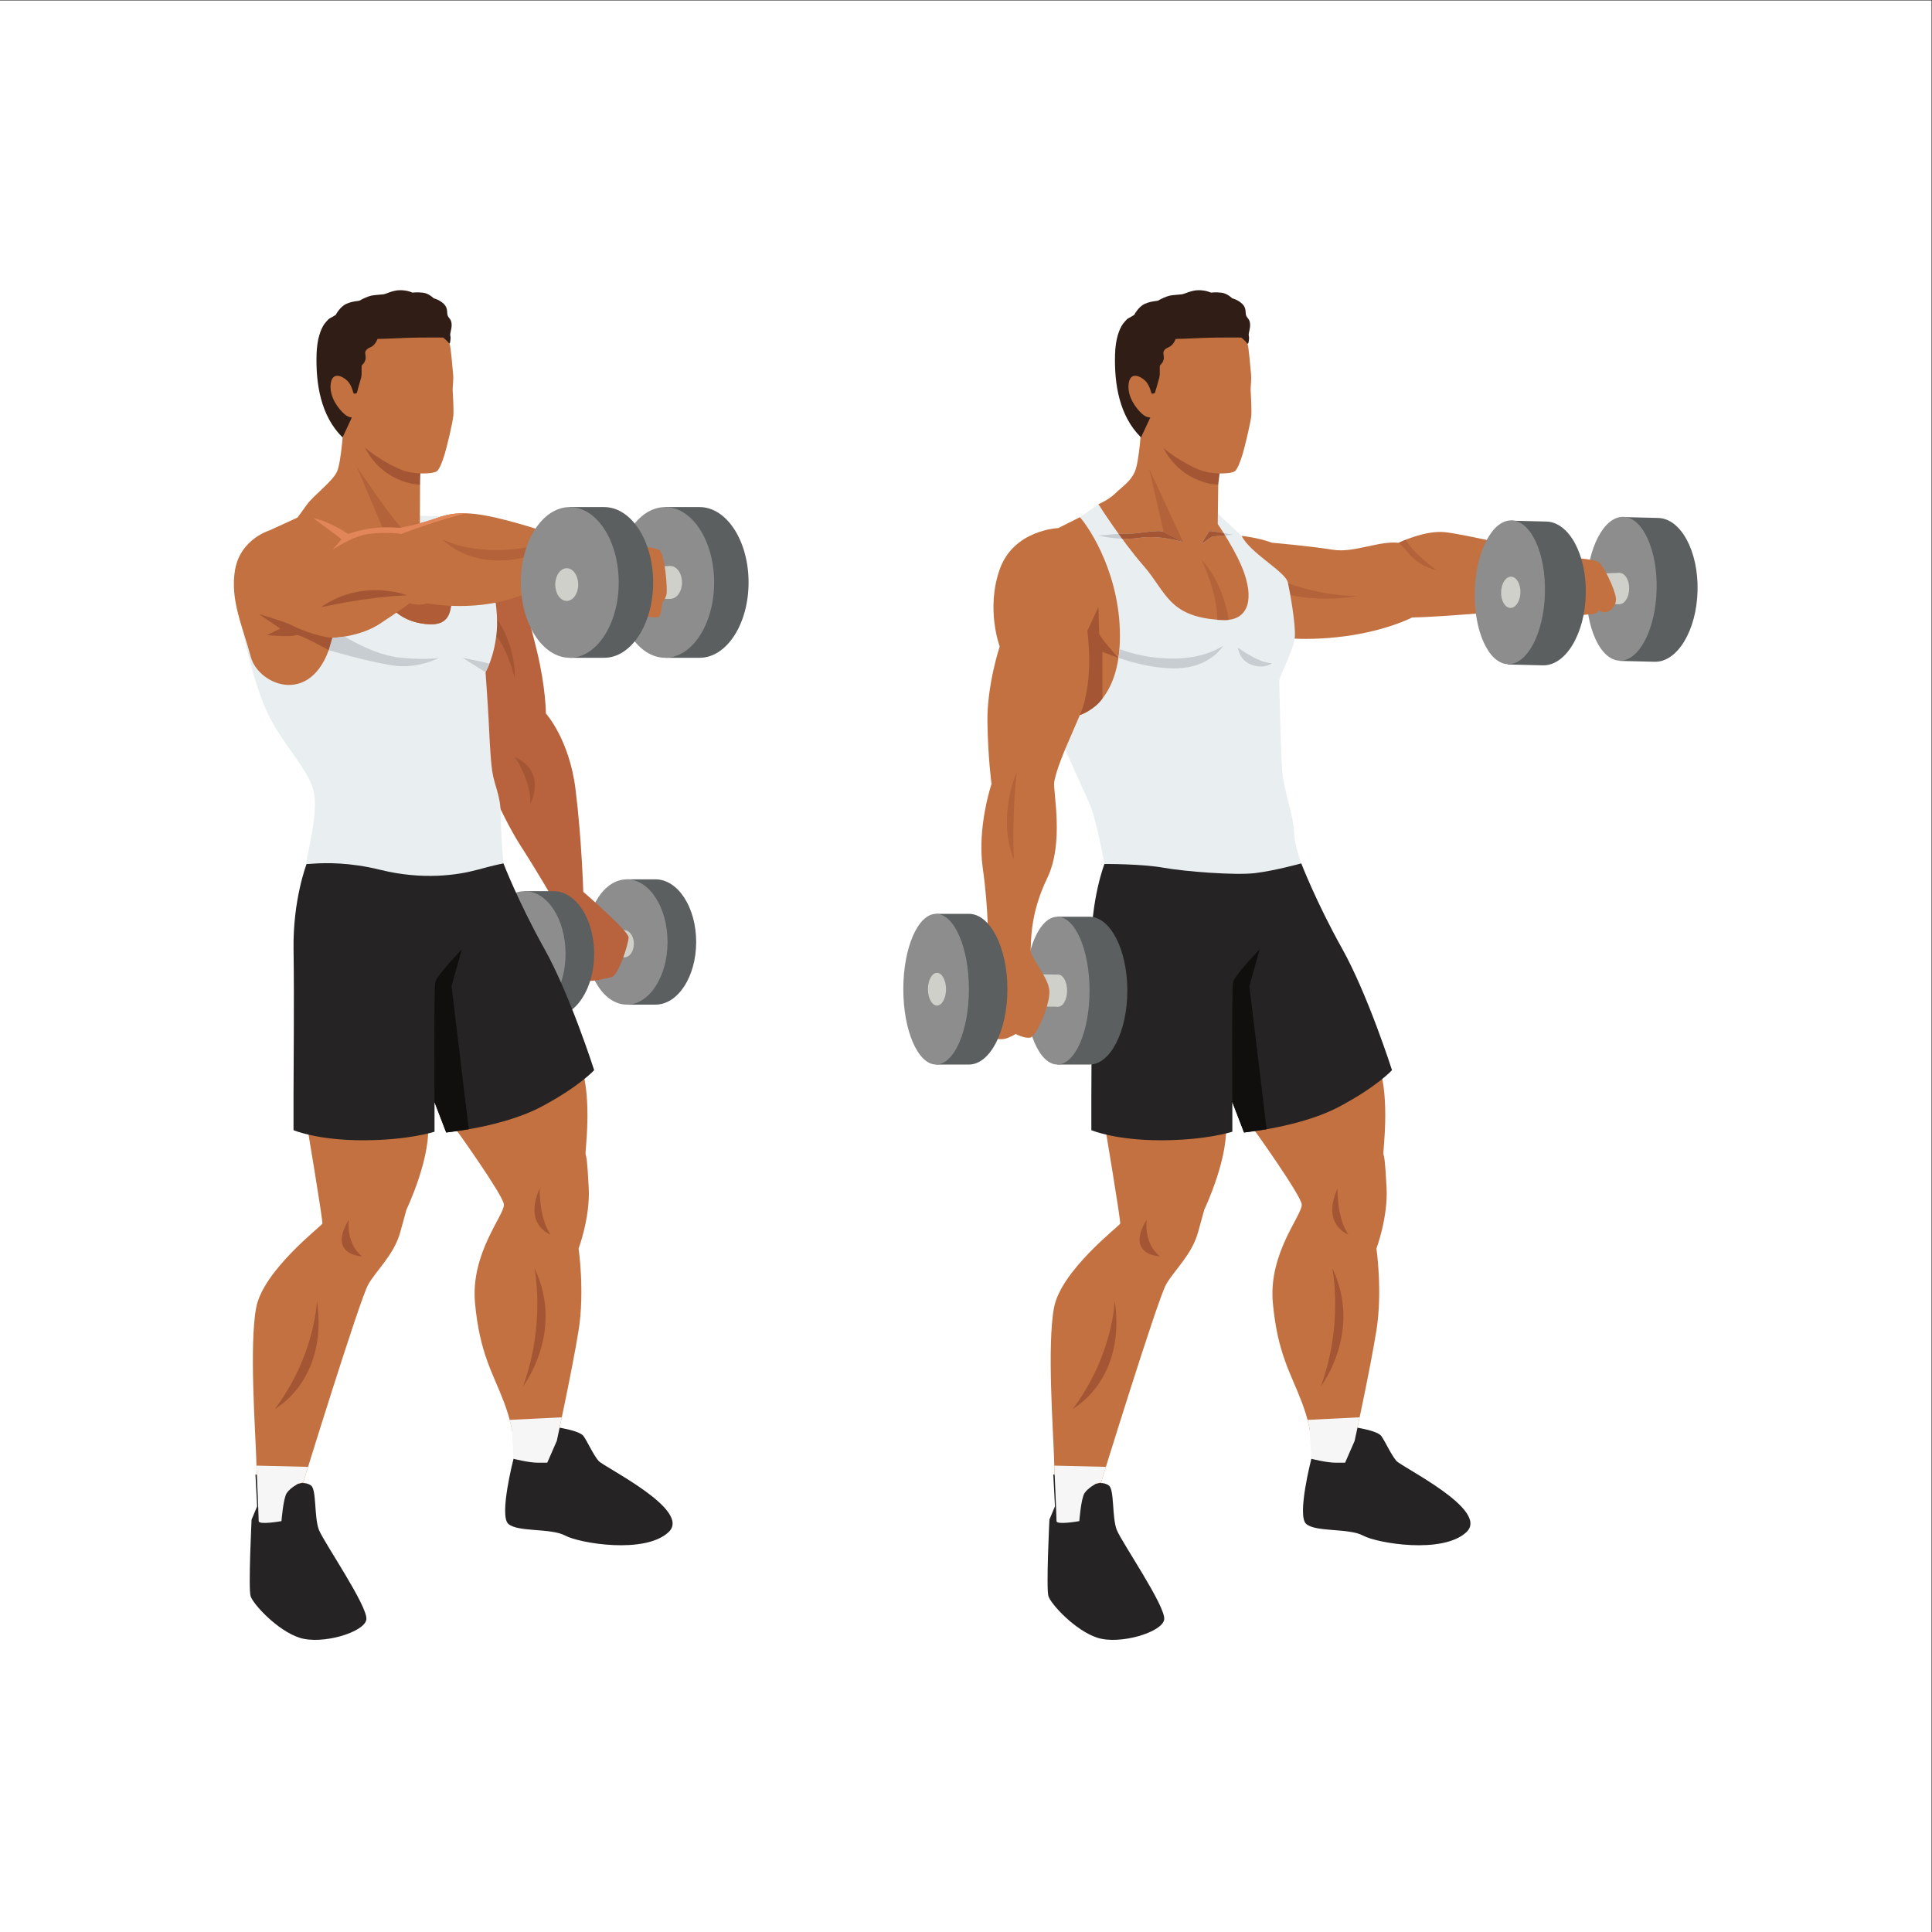 <?xml version="1.0" encoding="UTF-8" standalone="no"?>
<svg
   xmlns:dc="http://purl.org/dc/elements/1.1/"
   xmlns:cc="http://creativecommons.org/ns#"
   xmlns:rdf="http://www.w3.org/1999/02/22-rdf-syntax-ns#"
   xmlns:svg="http://www.w3.org/2000/svg"
   xmlns="http://www.w3.org/2000/svg"
   viewBox="0 0 2666.667 2666.667"
   height="2666.667"
   width="2666.667"
   xml:space="preserve"
   id="svg2"
   version="1.1"><rect x="0" y="0" width="2666.667" height="2666.667" fill="#333333" stroke="none"/><defs
     id="defs6" /><g
     transform="matrix(1.333,0,0,-1.333,0,2666.667)"
     id="g10"><g
       transform="scale(0.1)"
       id="g12"><g
         transform="scale(1.227)"
         id="g14"><path
           id="path16"
           style="fill:#ffffff;fill-opacity:1;fill-rule:nonzero;stroke:none"
           d="M 16300,0 H 0 V 16300 H 16300 V 0" /></g><path
         id="path18"
         style="fill:#5b5f5f;fill-opacity:1;fill-rule:nonzero;stroke:none"
         d="m 7244.27,14754.4 h -356.55 l -81.89,-148.6 12.17,-209.9 c -50.89,-121.6 -80.53,-266.3 -80.53,-421.7 0,-205.4 51.59,-392.1 135.81,-531.4 l 14.44,-248.9 h 356.55 c 279.91,0 506.81,349.3 506.81,780.3 0,430.9 -226.9,780.2 -506.81,780.2" /><path
         id="path20"
         style="fill:#8d8d8d;fill-opacity:1;fill-rule:nonzero;stroke:none"
         d="m 7394.53,13974.2 c 0,-431 -226.91,-780.3 -506.81,-780.3 -279.9,0 -506.81,349.3 -506.81,780.3 0,430.9 226.91,780.2 506.81,780.2 279.9,0 506.81,-349.3 506.81,-780.2" /><path
         id="path22"
         style="fill:#d0d0cb;fill-opacity:1;fill-rule:nonzero;stroke:none"
         d="m 7061.63,13974.2 c 0,-93.6 -53.22,-169.4 -118.86,-169.4 -65.64,0 -118.86,75.8 -118.86,169.4 0,93.5 53.22,169.3 118.86,169.3 65.64,0 118.86,-75.8 118.86,-169.3" /><path
         id="path24"
         style="fill:#d0d0cb;fill-opacity:1;fill-rule:nonzero;stroke:none"
         d="m 6490.76,10092 -1005.64,-19 22.25,276.2 957.29,24.3 26.1,-281.5" /><path
         id="path26"
         style="fill:#d0d0cb;fill-opacity:1;fill-rule:nonzero;stroke:none"
         d="m 5868.27,14121.3 1074.5,22.2 v -338.7 l -1074.5,-22.2 v 338.7" /><path
         id="path28"
         style="fill:#5b5f5f;fill-opacity:1;fill-rule:nonzero;stroke:none"
         d="m 6787.2,10899.9 h -296.43 l -68.09,-123.5 10.12,-174.5 c -42.31,-101.2 -66.96,-221.5 -66.96,-350.7 0,-170.7 42.9,-325.9 112.92,-441.7 l 12.01,-207 h 296.43 c 232.71,0 421.35,290.5 421.35,648.7 0,358.3 -188.64,648.7 -421.35,648.7" /><path
         id="path30"
         style="fill:#8d8d8d;fill-opacity:1;fill-rule:nonzero;stroke:none"
         d="m 6912.12,10251.2 c 0,-358.2 -188.65,-648.7 -421.36,-648.7 -232.7,0 -421.35,290.5 -421.35,648.7 0,358.3 188.65,648.7 421.35,648.7 232.71,0 421.36,-290.4 421.36,-648.7" /><path
         id="path32"
         style="fill:#d0d0cb;fill-opacity:1;fill-rule:nonzero;stroke:none"
         d="m 6563.48,10232.7 c 0,-77.7 -44.25,-140.7 -98.82,-140.7 -54.58,0 -98.82,63 -98.82,140.7 0,77.8 44.24,140.8 98.82,140.8 54.57,0 98.82,-63 98.82,-140.8" /><path
         id="path34"
         style="fill:#b8633d;fill-opacity:1;fill-rule:nonzero;stroke:none"
         d="m 6039.55,10770.5 c 0,0 469.5,-405.7 469.5,-471.7 0,-66.1 -106.6,-395.2 -175.15,-411.3 -68.54,-16.1 -134.18,-28.9 -133.36,-30.4 0.81,-1.6 -229.54,-22 -229.54,-22 l -114.98,293.8 -124.93,411.8 c 0,0 66.53,322.6 102.82,322.6 36.29,0 205.64,-92.8 205.64,-92.8" /><path
         id="path36"
         style="fill:#b8633d;fill-opacity:1;fill-rule:nonzero;stroke:none"
         d="m 5346.01,14060.8 c 0,0 116.93,-398.8 211.69,-788.1 94.76,-389.3 94.76,-655.4 94.76,-655.4 0,0 241.93,-266.1 306.45,-782.2 64.51,-516.2 80.64,-1064.6 80.64,-1064.6 l -314.52,-72.5 c 0,0 -137.09,241.9 -338.7,556.4 -201.61,314.5 -467.74,951.6 -467.74,951.6 0,0 -649.19,1141.1 -572.58,1346.8 76.62,205.6 1000,508 1000,508" /><path
         id="path38"
         style="fill:#5b5f5f;fill-opacity:1;fill-rule:nonzero;stroke:none"
         d="m 5731.09,10777.6 h -296.43 l -68.09,-123.5 10.12,-174.5 c -42.3,-101.2 -66.95,-221.5 -66.95,-350.7 0,-170.7 42.9,-325.9 112.92,-441.7 l 12,-207 h 296.43 c 232.71,0 421.36,290.5 421.36,648.7 0,358.3 -188.65,648.7 -421.36,648.7" /><path
         id="path40"
         style="fill:#8d8d8d;fill-opacity:1;fill-rule:nonzero;stroke:none"
         d="m 5856.02,10128.9 c 0,-358.2 -188.65,-648.7 -421.36,-648.7 -232.71,0 -421.35,290.5 -421.35,648.7 0,358.3 188.64,648.7 421.35,648.7 232.71,0 421.36,-290.4 421.36,-648.7" /><path
         id="path42"
         style="fill:#d0d0cb;fill-opacity:1;fill-rule:nonzero;stroke:none"
         d="m 5507.37,10110.4 c 0,-77.7 -44.24,-140.7 -98.82,-140.7 -54.57,0 -98.81,63 -98.81,140.7 0,77.8 44.24,140.8 98.81,140.8 54.58,0 98.82,-63 98.82,-140.8" /><path
         id="path44"
         style="fill:#c37140;fill-opacity:1;fill-rule:nonzero;stroke:none"
         d="m 3168.6,8415.7 c 0,0 177.42,-1056.4 169.35,-1080.6 -8.06,-24.2 -612.9,-483.9 -685.47,-871 -72.58,-387.1 -8.07,-1274.2 0,-1540.3 8.06,-266.1 8.06,-266.1 8.06,-266.1 l 467.74,-40.3 c 0,0 596.77,1935.4 685.48,2088.7 88.71,153.2 266.13,306.4 330.64,540.3 64.52,233.8 64.52,233.8 64.52,233.8 0,0 274.19,572.6 217.74,935.5 -56.45,362.9 -1258.06,0 -1258.06,0" /><path
         id="path46"
         style="fill:#c37140;fill-opacity:1;fill-rule:nonzero;stroke:none"
         d="m 4732.67,8294.8 c 0,0 468.17,-653.3 484.3,-758.1 16.14,-104.8 -346.76,-500 -298.38,-1024.2 48.39,-524.2 186.53,-725.8 298.91,-1024.2 112.38,-298.4 96.25,-435.5 96.25,-435.5 l 451.61,32.3 c 0,0 161.29,741.9 225.8,1145.2 64.52,403.2 0,846.7 0,846.7 0,0 120.97,322.6 104.84,629 -16.13,306.5 -24.19,314.6 -32.25,346.8 -8.07,32.3 72.57,556.5 -48.39,927.4 -120.97,371 -1282.69,-685.4 -1282.69,-685.4" /><path
         id="path48"
         style="fill:#252323;fill-opacity:1;fill-rule:nonzero;stroke:none"
         d="m 3174.65,11058.9 c 0,0 -143.15,-369 -135.08,-885.1 8.07,-516.2 -0.65,-1282.3 -0.33,-1516.1 0.33,-233.9 -0.01,-354.9 -0.01,-354.9 0,0 242.27,-104.8 718.07,-104.8 475.81,0 741.94,88.7 741.94,88.7 v 306.4 l 120.97,-314.5 c 0,0 588.7,56.5 983.86,266.2 395.16,209.6 548.38,379 548.38,379 0,0 -249.99,782.2 -516.12,1258 -266.13,475.8 -423.39,883.1 -423.39,883.1 l -1391.12,407.3 -647.17,-413.3" /><path
         id="path50"
         style="fill:#a45634;fill-opacity:1;fill-rule:nonzero;stroke:none"
         d="m 5067.78,13460.1 c 76.61,20.1 205.65,-246 262.1,-479.9 0,0 24.19,342.7 -217.74,667.3 -241.93,324.6 -44.36,-187.4 -44.36,-187.4" /><path
         id="path52"
         style="fill:#a45634;fill-opacity:1;fill-rule:nonzero;stroke:none"
         d="m 5330.55,12165.7 c 0,0 168.68,-241.9 160.62,-483.9 0,0 178.76,330.7 -160.62,483.9" /><path
         id="path54"
         style="fill:#e9eef1;fill-opacity:1;fill-rule:nonzero;stroke:none"
         d="m 2504.96,13509.5 c 0,0 101.14,-521.2 252.35,-859.9 151.21,-338.7 429.44,-592.8 489.92,-834.7 60.49,-241.9 -96.77,-750 -72.58,-756 6.53,-1.7 33.11,1.1 77.11,3.9 118.8,7.5 364.61,15 686.04,-64.4 440.47,-108.9 803.37,-54.5 1002.97,0 199.59,54.4 272.17,66.5 272.17,66.5 0,0 -28.22,302.4 -28.22,504 0,201.6 -68.55,306.5 -88.71,455.7 -20.17,149.2 -28.23,362.9 -36.29,524.2 -8.06,161.2 -32.26,495.9 -32.26,495.9 0,0 96.77,165.4 116.93,435.5 20.16,270.2 -76.61,596.8 -76.61,596.8 l -497.3,580.1 -355.51,12.6 -1352.82,-995.9 -357.19,-164.3" /><path
         id="path56"
         style="fill:#c37140;fill-opacity:1;fill-rule:nonzero;stroke:none"
         d="m 3559.02,15614.6 c 0,0 -23.48,-384.4 -67.84,-489.2 -44.36,-104.9 -245.96,-250 -314.52,-346.8 -68.54,-96.8 -96.77,-133.1 -96.77,-133.1 0,0 376.33,-223.8 613.57,-495.9 237.23,-272.2 338.04,-536.3 652.55,-596.8 314.52,-60.5 335.57,105.5 329.53,341.4 -6.05,235.9 -327.51,684.8 -327.51,684.8 l 1.41,409.8 c 0,0 -334.07,805.1 -485.28,817.6 -151.2,12.5 -271.18,-39.9 -271.18,-39.9 l -103.81,-26.2 69.85,-125.7" /><path
         id="path58"
         style="fill:#b05d37;fill-opacity:1;fill-rule:nonzero;stroke:none"
         d="m 4577.48,14197.9 h -928.11 c 15.11,-15.9 29.86,-32 44.08,-48.3 237.24,-272.2 338.04,-536.3 652.56,-596.8 314.52,-60.5 335.58,105.5 329.53,341.4 -2.16,84.2 -44.52,195.4 -98.06,303.7" /><path
         id="path60"
         style="fill:#b36239;fill-opacity:1;fill-rule:nonzero;stroke:none"
         d="m 4124.45,14540.6 c -14.77,0 -32.71,0.8 -53.69,1.6 -20.97,0.8 -45.01,1.6 -71.95,1.6 -12.35,0 -25.32,-0.1 -38.89,-0.6 l -266.46,630.5 c 355.5,-532.2 461.02,-631 461.02,-631 v 0 c -7.81,-1.6 -17.84,-2.1 -30.03,-2.1" /><path
         id="path62"
         style="fill:#c37140;fill-opacity:1;fill-rule:nonzero;stroke:none"
         d="m 3079.89,14645.5 -290.32,-133.1 c 0,0 -298.38,-88.6 -354.83,-403.2 -56.45,-314.5 80.64,-596.7 161.29,-903.2 80.64,-306.4 667.98,-540.3 846.08,193.6 0,0 278.91,8 488.58,145.1 209.68,137.1 310.49,213.7 310.49,213.7 0,0 104.83,-32.2 181.45,0 0,0 548.38,-110.9 1032.25,106.9 483.86,217.7 296.37,592.7 296.37,592.7 0,0 -169.36,72 -508.07,160 -338.7,88 -520.15,94.1 -707.65,27.5 -187.5,-66.5 -320.56,-90.7 -381.05,-102.8 -17.28,-3.5 -45.42,-2 -83.72,-0.5 -95.75,3.7 -254.98,7.4 -466.68,-66 0,0 -310.48,217.7 -524.19,169.3" /><path
         id="path64"
         style="fill:#a45634;fill-opacity:1;fill-rule:nonzero;stroke:none"
         d="m 2678.69,13647.5 c 0,0 284.27,-84.6 338.7,-114.9 54.44,-30.2 250.65,-114.9 424.72,-133 l -38.1,-126.9 c 0,0 -312.71,177 -343.61,155 -30.91,-22.1 -297.04,0 -297.04,0 l 139.12,68.6 -223.79,151.2" /><path
         id="path66"
         style="fill:#a45634;fill-opacity:1;fill-rule:nonzero;stroke:none"
         d="m 3325.86,13720.1 c -15.76,-10.8 429.43,102.8 889.11,121 0,0 -452.93,179.3 -889.11,-121" /><path
         id="path68"
         style="fill:#b36239;fill-opacity:1;fill-rule:nonzero;stroke:none"
         d="m 5163.98,14201.8 c -183.99,0 -402.44,47.2 -586.12,219.9 0,0 193.94,-112.2 558.82,-112.2 121.63,0 262.25,12.4 421.02,45.7 v -84.7 c 0,0 -171.78,-68.7 -393.72,-68.7" /><path
         id="path70"
         style="fill:#e28659;fill-opacity:1;fill-rule:nonzero;stroke:none"
         d="m 3537.55,14421.7 -95.44,-109.9 c 0,0 202.3,141 375.68,164.8 173.39,23.8 338.71,0 338.71,0 0,0 400.73,152.6 673.52,213.2 -109.94,3.8 -201.5,-11.3 -294.49,-44.3 -187.5,-66.5 -320.56,-90.7 -381.05,-102.8 -60.48,-12.1 -254.03,36.3 -550.39,-66.5 0,0 -180.67,126.6 -361.23,165.2 l 294.69,-219.7" /><path
         id="path72"
         style="fill:#c37140;fill-opacity:1;fill-rule:nonzero;stroke:none"
         d="m 6661.52,14343.1 c 0,0 104.02,-5.2 162.39,-31.3 58.38,-26.2 91.64,-407.2 76.52,-464.7 -15.12,-57.4 -42.34,-78.6 -42.34,-78.6 0,0 -10.16,-127 -34.18,-148.2 -24.02,-21.2 -192.63,9.1 -195.65,18.2 -3.03,9 -75.61,48.4 -60.49,244.9 15.12,196.6 93.75,459.7 93.75,459.7" /><path
         id="path74"
         style="fill:#100f0d;fill-opacity:1;fill-rule:nonzero;stroke:none"
         d="m 4781.49,10173.8 c 0,0 -258.06,-266.2 -274.19,-338.7 -16.13,-72.6 -8.06,-1242 -8.06,-1242 l 120.97,-314.5 233.65,33.5 -178.32,1482.6 105.95,379.1" /><path
         id="path76"
         style="fill:#a45634;fill-opacity:1;fill-rule:nonzero;stroke:none"
         d="m 3612.15,7375.4 c 0,0 -36.32,-242.4 137.09,-379 0,0 -362.9,8 -137.09,379" /><path
         id="path78"
         style="fill:#a45634;fill-opacity:1;fill-rule:nonzero;stroke:none"
         d="m 5587.94,7698 c 0,0 -8.06,-306.5 112.9,-475.8 0,0 -282.26,96.8 -112.9,475.8" /><path
         id="path80"
         style="fill:#a45634;fill-opacity:1;fill-rule:nonzero;stroke:none"
         d="m 5533.83,6875.4 c 0,0 119.67,-580.6 -118.75,-1225.8 0,0 435.6,564.5 118.75,1225.8" /><path
         id="path82"
         style="fill:#a45634;fill-opacity:1;fill-rule:nonzero;stroke:none"
         d="m 3281.5,6536.7 c 0,0 -16.12,-564.5 -435.48,-1121 0,0 556.45,298.4 435.48,1121" /><path
         id="path84"
         style="fill:#252323;fill-opacity:1;fill-rule:nonzero;stroke:none"
         d="m 5317.4,4899.9 c 0,0 -151.79,-586.2 -54.17,-673.9 97.62,-87.6 441.23,-41.5 589.64,-121.5 148.4,-80 825.78,-194 1070.2,36.3 244.42,230.3 -670.74,672.5 -726.08,738.1 -55.34,65.6 -111.69,193.7 -154.44,255.5 -42.74,61.8 -301.38,95.9 -301.38,95.9 0,0 14.29,122.5 -72.53,52.5 -86.83,-70 -351.24,-382.9 -351.24,-382.9" /><path
         id="path86"
         style="fill:#252323;fill-opacity:1;fill-rule:nonzero;stroke:none"
         d="m 2662.44,4407.1 -57.31,-136.5 c 0,0 -35.29,-713 -10.14,-793.6 25.14,-80.6 274.22,-354.6 506.32,-430 232.1,-75.3 673.21,56.1 692.14,188.8 18.94,132.7 -438.38,797.3 -490.22,925.8 -51.85,128.6 -24.15,418.4 -82.59,461.5 -58.44,43.1 -132.7,18.9 -132.7,18.9 l -442.88,95.5 17.38,-330.4" /><path
         id="path88"
         style="fill:#f5f6f5;fill-opacity:1;fill-rule:nonzero;stroke:none"
         d="m 5298.87,5211.5 18.53,-311.6 c 0,0 155.62,-40.6 252.39,-40.6 96.78,0 96.78,0 96.78,0 l 98.79,225.8 27.1,126.4 24.89,118 -539.67,-26.7 21.19,-91.3" /><path
         id="path90"
         style="fill:#f5f6f5;fill-opacity:1;fill-rule:nonzero;stroke:none"
         d="m 3087.94,4642 c 0,0 -82.64,-42.8 -118.94,-97.2 -36.29,-54.5 -54.43,-290.3 -54.43,-290.3 0,0 -235.88,-42.4 -235.88,0 0,42.3 -23.35,574.8 -23.35,574.8 l 534.65,-12.9 -50.25,-161.9 -51.8,-12.5" /><path
         id="path92"
         style="fill:#c7cdd0;fill-opacity:1;fill-rule:nonzero;stroke:none"
         d="m 3569.51,13413.7 c 0,0 302.22,-193.9 584.97,-219.8 282.75,-25.9 393.15,0 393.15,0 0,0 -228.13,-121 -489.07,-78.6 -260.93,42.3 -654.55,157.4 -654.55,157.4 l 38.1,126.9 127.4,14.1" /><path
         id="path94"
         style="fill:#c7cdd0;fill-opacity:1;fill-rule:nonzero;stroke:none"
         d="m 4789.56,13193.9 c 0,0 217.74,-43.7 278.22,-61.2 l -40.32,-88 -237.9,149.2" /><path
         id="path96"
         style="fill:#5b5f5f;fill-opacity:1;fill-rule:nonzero;stroke:none"
         d="m 6256.23,14754.4 h -356.55 l -81.9,-148.6 12.17,-209.9 c -50.88,-121.6 -80.53,-266.3 -80.53,-421.7 0,-205.4 51.6,-392.1 135.81,-531.4 l 14.45,-248.9 h 356.55 c 279.9,0 506.81,349.3 506.81,780.3 0,430.9 -226.91,780.2 -506.81,780.2" /><path
         id="path98"
         style="fill:#8d8d8d;fill-opacity:1;fill-rule:nonzero;stroke:none"
         d="m 6406.48,13974.2 c 0,-431 -226.9,-780.3 -506.81,-780.3 -279.9,0 -506.8,349.3 -506.8,780.3 0,430.9 226.9,780.2 506.8,780.2 279.91,0 506.81,-349.3 506.81,-780.2" /><path
         id="path100"
         style="fill:#d0d0cb;fill-opacity:1;fill-rule:nonzero;stroke:none"
         d="m 5987.13,13951.9 c 0,-93.5 -53.21,-169.3 -118.86,-169.3 -65.64,0 -118.85,75.8 -118.85,169.3 0,93.5 53.21,169.4 118.85,169.4 65.65,0 118.86,-75.9 118.86,-169.4" /><path
         id="path102"
         style="fill:#a45634;fill-opacity:1;fill-rule:nonzero;stroke:none"
         d="m 3697.65,15549.1 c 0,0 216.38,-100.1 125.76,-120.2 -77.62,-17.2 -48.88,-47.2 -48.88,-47.2 0,0 89.49,-219.5 329.36,-331.4 153.95,-71.8 245.55,-61.5 245.55,-61.5 0,0 4.51,443.6 57.56,546.1 53.05,102.5 -425.67,-76.1 -461.6,-26.8 -35.93,49.2 -247.75,41 -247.75,41" /><g
         transform="scale(1.043)"
         id="g104"><path
           id="path106"
           style="fill:#2f1d16;fill-opacity:1;fill-rule:nonzero;stroke:none"
           d="m 4445.99,16043.9 c -13.27,27.4 5.25,76 -40.07,119.5 -45.32,43.4 -100.27,55.4 -100.27,55.4 0,0 -46.34,48 -103.94,55.4 -57.6,7.4 -108.36,1.1 -108.36,1.1 0,0 -44.09,23.4 -118.38,24 -74.3,0.7 -139.61,-37 -168.88,-41.1 -29.27,-4 -88.01,-5.9 -121.81,-13.2 -33.81,-7.3 -99.32,-38.9 -109.89,-47 -10.57,-8 -68.85,-4.7 -134.55,-33.6 -65.69,-28.9 -106.8,-110.4 -106.8,-110.4 0,0 -45.5,-27.8 -62.26,-36.1 l -0.54,-0.3 c -0.99,-0.6 -3.37,-2.2 -6.85,-4.9 -11.26,-9.6 -27.64,-29.2 -44.98,-51.3 -33.6,-51.3 -71.69,-143.9 -75.87,-303.4 -7.64,-291 42.21,-607.5 258.31,-820.5 l 168.13,362.2 897.71,574.6 c 0,0 11.37,45.6 4.36,70.8 -7.02,25.2 15.34,67.2 12.58,116.4 -2.78,49.3 -24.37,55 -37.64,82.4" /></g><g
         transform="scale(1.014)"
         id="g108"><path
           id="path110"
           style="fill:#c37140;fill-opacity:1;fill-rule:nonzero;stroke:none"
           d="m 4528.31,16300 c 0,0 51.07,-61.1 63.07,-85.3 11.99,-24.3 29.47,-247.9 35.46,-304.5 6.01,-56.5 -5.46,-133.9 -4.33,-161.4 1.14,-27.4 11.74,-195.5 7.14,-261.6 -4.6,-66.2 -67.17,-325.2 -88.15,-393.8 -20.99,-68.7 -52.04,-159.7 -84.2,-179.4 -32.17,-19.6 -176.33,-32.9 -305.92,0.2 -129.6,33.1 -387.15,192.9 -458.52,279.7 -71.36,86.8 -69.92,273.7 -69.92,273.7 0,0 -52.43,-16.8 -109.55,35.8 -57.13,52.6 -149.82,167.8 -136.96,300.3 12.85,132.4 115.39,89 168.79,38.1 53.39,-51 58.55,-131.4 69.59,-132.7 11.04,-1.4 21.87,2.7 27.28,4.8 5.41,2 25.42,138.4 26.12,165.9 0.69,27.5 -11.58,191.9 -8.15,197.5 3.43,5.6 132.88,175.8 176.08,194.1 43.22,18.3 692.17,28.6 692.17,28.6" /></g><g
         transform="scale(1.023)"
         id="g112"><path
           id="path114"
           style="fill:#2f1d16;fill-opacity:1;fill-rule:nonzero;stroke:none"
           d="m 3611.09,15580.1 c 0,0 29.05,95.6 43.11,148.1 14.05,52.5 -2.39,121.4 11.42,132.9 13.82,11.5 39.58,43.8 35.14,83.1 -4.44,39.3 -4.44,39.3 -4.44,39.3 0,0 -2.7,34.6 50.25,55.3 52.95,20.6 74.46,86 74.46,86 0,0 135.54,2.8 187.47,6.1 51.93,3.3 163.8,6.9 225.29,7.4 61.49,0.4 244.39,1.6 250.75,0.3 6.36,-1.4 67.76,-61.9 67.76,-61.9 0,0 -3.24,114.4 -17.52,117.1 -14.29,2.7 -3.12,47.2 -198.79,50.3 -195.66,3.1 -317.23,55.9 -474.19,-15.5 -156.95,-71.3 -181.67,-39 -239.02,-118.2 -57.34,-79.1 -111.26,-214.9 -93.75,-268 17.51,-53 82.06,-262.3 82.06,-262.3" /></g><g
         transform="scale(1.079)"
         id="g116"><path
           id="path118"
           style="fill:#5b5f5f;fill-opacity:1;fill-rule:nonzero;stroke:none"
           d="m 15912.3,13569.9 -336.7,8.4 -8.6,-131.3 4.9,-185.8 c -42.4,-106.7 -68.7,-234 -72.2,-371.5 -4.5,-181.6 31.7,-347.8 94.3,-472.6 l -52.8,-219 336.8,-8.4 c 218.4,-5.4 403.1,299.2 412.5,680.3 9.5,381.1 -159.8,694.5 -378.2,699.9" /></g><g
         transform="scale(1.053)"
         id="g120"><path
           id="path122"
           style="fill:#8d8d8d;fill-opacity:1;fill-rule:nonzero;stroke:none"
           d="m 16290.3,13200 c -9.8,-390.6 -172.2,-703.4 -362.8,-698.7 -190.6,4.8 -337.3,325.3 -327.6,715.9 9.8,390.6 172.2,703.4 362.8,698.6 190.6,-4.7 337.3,-325.2 327.6,-715.8" /></g><g
         transform="scale(1.035)"
         id="g124"><path
           id="path126"
           style="fill:#d0d0cb;fill-opacity:1;fill-rule:nonzero;stroke:none"
           d="m 16298.8,13438.9 c -1.2,-86.3 -45.5,-155.6 -98.8,-154.9 -53.5,0.8 -95.8,71.3 -94.6,157.6 1.2,86.3 45.5,155.6 98.9,154.9 53.5,-0.8 95.7,-71.3 94.5,-157.6" /></g><g
         transform="scale(1.029)"
         id="g128"><path
           id="path130"
           style="fill:#d0d0cb;fill-opacity:1;fill-rule:nonzero;stroke:none"
           d="m 15211.8,13643.1 1088.2,33.6 -4.4,-314.2 -1091.6,-33.6 7.8,314.2" /></g><g
         transform="scale(1.027)"
         id="g132"><path
           id="path134"
           style="fill:#c37140;fill-opacity:1;fill-rule:nonzero;stroke:none"
           d="m 15803.2,13858.9 c 0,0 261.3,-13.7 312.3,-45.1 51.1,-31.5 168.8,-278.9 176.7,-365.8 7.8,-86.9 -66.7,-137 -102.1,-140.9 -35.3,-3.9 -70.7,19.6 -70.7,19.6 0,0 2.5,-32.9 -71.4,-39.2 -73.9,-6.4 -140.6,-19.7 -164.2,0 -23.6,19.6 -90.3,117.3 -106.1,280.5 -15.7,163.3 25.5,290.9 25.5,290.9" /></g><path
         id="path136"
         style="fill:#c37140;fill-opacity:1;fill-rule:nonzero;stroke:none"
         d="m 12752.6,14433.8 104.4,22.2 c 0,0 167.8,-16.1 312.9,-70.6 0,0 411.3,-36.2 629,-72.5 113.4,-18.9 238.1,7.5 360.7,33.9 113,24.4 224.2,48.8 322.8,37.6 0,0 272.2,134.1 483.9,109.9 211.7,-24.2 907.2,-187.8 907.2,-187.8 0,0 -120.9,-646.9 -133,-628.7 -12.1,18.1 -756.1,-60.5 -1119,-66.5 0,0 -260.1,-138 -707.6,-196 -447.6,-58.1 -768.2,0 -768.2,0 l -495.8,486.3 102.7,532.2" /><path
         id="path138"
         style="fill:#b36239;fill-opacity:1;fill-rule:nonzero;stroke:none"
         d="m 13731.9,13806.3 c -108.6,0 -236.5,9 -371.3,36.9 -8.6,48.5 -16.9,91 -23.3,121.3 135.9,-47.8 410.5,-129.6 699.8,-129.6 7.3,0 14.6,0 21.9,0.1 0,0 -132.7,-28.7 -327.1,-28.7" /><path
         id="path140"
         style="fill:#b36239;fill-opacity:1;fill-rule:nonzero;stroke:none"
         d="m 14875.6,14101.2 c -254.1,60.5 -308.5,223.8 -393.2,283.2 l 74.6,32.4 c 74.5,-144.1 318.6,-315.6 318.6,-315.6" /><path
         id="path142"
         style="fill:#c37140;fill-opacity:1;fill-rule:nonzero;stroke:none"
         d="m 11429.8,8415.7 c 0,0 177.4,-1056.4 169.4,-1080.6 -8.1,-24.2 -612.9,-483.9 -685.5,-871 -72.6,-387.1 -8.1,-1274.2 0,-1540.3 8,-266.1 8,-266.1 8,-266.1 l 467.8,-40.3 c 0,0 596.8,1935.4 685.5,2088.7 88.7,153.2 266.1,306.4 330.6,540.3 64.5,233.8 64.5,233.8 64.5,233.8 0,0 274.2,572.6 217.8,935.5 -56.5,362.9 -1258.1,0 -1258.1,0" /><path
         id="path144"
         style="fill:#c37140;fill-opacity:1;fill-rule:nonzero;stroke:none"
         d="m 12993.9,8294.8 c 0,0 468.2,-653.3 484.3,-758.1 16.1,-104.8 -346.8,-500 -298.4,-1024.2 48.4,-524.2 186.5,-725.8 298.9,-1024.2 112.4,-298.4 96.3,-435.5 96.3,-435.5 l 451.6,32.3 c 0,0 161.3,741.9 225.8,1145.2 64.5,403.2 0,846.7 0,846.7 0,0 120.9,322.6 104.8,629 -16.1,306.5 -24.2,314.6 -32.3,346.8 -8,32.3 72.6,556.5 -48.3,927.4 -121,371 -1282.7,-685.4 -1282.7,-685.4" /><path
         id="path146"
         style="fill:#a45634;fill-opacity:1;fill-rule:nonzero;stroke:none"
         d="m 11873.3,7375.4 c 0,0 -36.3,-242.4 137.1,-379 0,0 -362.9,8 -137.1,379" /><path
         id="path148"
         style="fill:#a45634;fill-opacity:1;fill-rule:nonzero;stroke:none"
         d="m 13849.1,7698 c 0,0 -8,-306.5 112.9,-475.8 0,0 -282.2,96.8 -112.9,475.8" /><path
         id="path150"
         style="fill:#a45634;fill-opacity:1;fill-rule:nonzero;stroke:none"
         d="m 13795,6875.4 c 0,0 119.7,-580.6 -118.7,-1225.8 0,0 435.6,564.5 118.7,1225.8" /><path
         id="path152"
         style="fill:#a45634;fill-opacity:1;fill-rule:nonzero;stroke:none"
         d="m 11542.7,6536.7 c 0,0 -16.1,-564.5 -435.5,-1121 0,0 556.5,298.4 435.5,1121" /><path
         id="path154"
         style="fill:#252323;fill-opacity:1;fill-rule:nonzero;stroke:none"
         d="m 11435.8,11058.9 c 0,0 -143.1,-369 -135,-885.1 8,-516.2 -0.7,-1282.3 -0.4,-1516.1 0.4,-233.9 0,-354.9 0,-354.9 0,0 242.3,-104.8 718.1,-104.8 475.8,0 741.9,88.7 741.9,88.7 v 306.4 l 121,-314.5 c 0,0 588.7,56.5 983.9,266.2 395.1,209.6 548.4,379 548.4,379 0,0 -250,782.2 -516.2,1258 -266.1,475.8 -423.4,883.1 -423.4,883.1 l -1391.1,407.3 -647.2,-413.3" /><path
         id="path156"
         style="fill:#e9eef1;fill-opacity:1;fill-rule:nonzero;stroke:none"
         d="m 11373.6,14784.6 -191.6,-135 c 0,0 314.5,-330.7 403.3,-1080.7 88.7,-750 -403.3,-967.7 -403.3,-967.7 l -153.2,-354.9 c 0,0 183.4,-411.2 253,-564.5 69.6,-153.2 154,-622.9 154,-622.9 0,0 383.3,2 609.1,-38.4 225.8,-40.3 744.7,-80.6 949,-56.4 204.2,24.2 480.2,100.8 480.2,100.8 0,0 -74.3,197.6 -74.3,326.6 0,129 -104.9,443.6 -121,604.8 -16.1,161.3 -32.3,911.3 -32.3,959.7 0,48.4 153.3,326.3 161.3,457.5 8.1,131.2 -48.4,449.8 -72.6,560.7 -24.2,110.8 -391.8,304.4 -478.2,481.8 l -416.9,387.1 -1066.5,-58.5" /><path
         id="path158"
         style="fill:#c37140;fill-opacity:1;fill-rule:nonzero;stroke:none"
         d="m 11818.8,15590.2 c 0,0 -22.1,-360 -66.4,-464.8 -44.4,-104.9 -120.5,-149.3 -206.2,-231.3 -72.8,-69.7 -172.6,-109.5 -172.6,-109.5 0,0 232.5,-368.9 469.7,-641.1 237.3,-272.2 256.7,-537 822.6,-558.5 231.8,-8.8 324.6,171.4 219.7,479.9 -75.9,223.4 -276.4,514.1 -276.4,514.1 l 5.2,409.8 c 0,0 -337.8,805.1 -489,817.6 -151.2,12.5 -271.2,-39.9 -271.2,-39.9 l -103.8,-26.2 68.4,-150.1" /><g
         transform="scale(1.008)"
         id="g160"><path
           id="path162"
           style="fill:#5b5f5f;fill-opacity:1;fill-rule:nonzero;stroke:none"
           d="m 15885,14488.7 -360.4,9 -9.2,-140.5 5.3,-198.9 c -45.4,-114.1 -73.6,-250.5 -77.3,-397.6 -4.7,-194.4 34,-372.1 100.9,-505.8 l -56.5,-234.3 360.5,-9 c 233.7,-5.8 431.4,320.1 441.6,728 10.1,407.9 -171.1,743.3 -404.9,749.1" /></g><path
         id="path164"
         style="fill:#8d8d8d;fill-opacity:1;fill-rule:nonzero;stroke:none"
         d="m 15997.1,13863.2 c -10.2,-411.2 -181.3,-740.6 -382,-735.6 -200.7,5 -355.1,342.5 -344.8,753.7 10.2,411.2 181.2,740.6 381.9,735.6 200.7,-5 355.1,-342.5 344.9,-753.7" /><path
         id="path166"
         style="fill:#d0d0cb;fill-opacity:1;fill-rule:nonzero;stroke:none"
         d="m 15743.3,13869.5 c -2.2,-89.2 -48.8,-160.4 -104.1,-159.1 -55.3,1.4 -98.3,74.9 -96,164.1 2.2,89.3 48.8,160.5 104,159.1 55.3,-1.4 98.3,-74.8 96.1,-164.1" /><path
         id="path168"
         style="fill:#5b5f5f;fill-opacity:1;fill-rule:nonzero;stroke:none"
         d="m 11281.8,10512.5 h -333.1 l -5.2,-145.7 9.4,-205.9 c -39.3,-119.3 -62.2,-261.2 -62.2,-413.6 0,-201.4 39.9,-384.5 104.8,-521.1 l -46.8,-244.1 h 333.1 c 216,0 391.1,342.6 391.1,765.2 0,422.6 -175.1,765.2 -391.1,765.2" /><path
         id="path170"
         style="fill:#8d8d8d;fill-opacity:1;fill-rule:nonzero;stroke:none"
         d="m 11281.8,9747.3 c 0,-422.6 -149.1,-765.2 -333.1,-765.2 -184,0 -333.1,342.6 -333.1,765.2 0,422.6 149.1,765.2 333.1,765.2 184,0 333.1,-342.6 333.1,-765.2" /><path
         id="path172"
         style="fill:#d0d0cb;fill-opacity:1;fill-rule:nonzero;stroke:none"
         d="m 11049.2,9747.3 c 0,-91.7 -41.1,-166.1 -91.8,-166.1 -50.6,0 -91.7,74.4 -91.7,166.1 0,91.7 41.1,166 91.7,166 50.7,0 91.8,-74.3 91.8,-166" /><path
         id="path174"
         style="fill:#100f0d;fill-opacity:1;fill-rule:nonzero;stroke:none"
         d="m 13042.7,10173.8 c 0,0 -258.1,-266.2 -274.2,-338.7 -16.1,-72.6 -8.1,-1242 -8.1,-1242 l 121,-314.5 233.7,33.5 -178.4,1482.6 106,379.1" /><path
         id="path176"
         style="fill:#d0d0cb;fill-opacity:1;fill-rule:nonzero;stroke:none"
         d="m 9701.96,9931.7 1255.44,-18.4 V 9581.2 L 9701.96,9593 v 338.7" /><path
         id="path178"
         style="fill:#252323;fill-opacity:1;fill-rule:nonzero;stroke:none"
         d="m 13578.6,4899.9 c 0,0 -151.8,-586.2 -54.2,-673.9 97.7,-87.6 441.3,-41.5 589.7,-121.5 148.4,-80 825.7,-194 1070.2,36.3 244.4,230.3 -670.8,672.5 -726.1,738.1 -55.3,65.6 -111.7,193.7 -154.4,255.5 -42.8,61.8 -301.4,95.9 -301.4,95.9 0,0 14.3,122.5 -72.6,52.5 -86.8,-70 -351.2,-382.9 -351.2,-382.9" /><path
         id="path180"
         style="fill:#252323;fill-opacity:1;fill-rule:nonzero;stroke:none"
         d="m 10923.6,4407.1 -57.3,-136.5 c 0,0 -35.3,-713 -10.1,-793.6 25.1,-80.6 274.2,-354.6 506.3,-430 232.1,-75.3 673.2,56.1 692.2,188.8 18.9,132.7 -438.4,797.3 -490.3,925.8 -51.8,128.6 -24.1,418.4 -82.6,461.5 -58.4,43.1 -132.7,18.9 -132.7,18.9 l -442.8,95.5 17.3,-330.4" /><path
         id="path182"
         style="fill:#f5f6f5;fill-opacity:1;fill-rule:nonzero;stroke:none"
         d="m 13560.1,5211.5 18.5,-311.6 c 0,0 155.6,-40.6 252.4,-40.6 96.8,0 96.8,0 96.8,0 l 98.8,225.8 27.1,126.4 24.9,118 -539.7,-26.7 21.2,-91.3" /><path
         id="path184"
         style="fill:#f5f6f5;fill-opacity:1;fill-rule:nonzero;stroke:none"
         d="m 11349.1,4642 c 0,0 -82.6,-42.8 -118.9,-97.2 -36.3,-54.5 -54.4,-290.3 -54.4,-290.3 0,0 -235.9,-42.4 -235.9,0 0,42.3 -23.4,574.8 -23.4,574.8 l 534.7,-12.9 -50.3,-161.9 -51.8,-12.5" /><path
         id="path186"
         style="fill:#c37140;fill-opacity:1;fill-rule:nonzero;stroke:none"
         d="m 11182,14649.6 -224.6,-112.9 c 0,0 -460.8,-16.2 -606,-427.5 -145.2,-411.3 0,-798.3 0,-798.3 0,0 -133.1,-401.3 -127,-782.3 6,-381 42.3,-641.1 42.3,-641.1 0,0 -151.2,-447.6 -90.7,-871 60.5,-423.4 54.4,-765.3 54.4,-765.3 l 54.5,-994.8 c 0,0 81.4,-26.2 146.5,0 65.2,26.2 85.3,42.4 85.3,42.4 0,0 96.6,-52.4 155.2,-36.3 58.5,16.1 204.2,340.6 193.8,484.8 -10.3,144.2 -199.5,337.8 -193.6,426.5 5.9,88.7 -6.2,370.9 171.2,737.9 177.4,366.9 60.5,887.1 72.6,991.9 12.1,104.8 112.9,342.7 112.9,342.7 l 153.2,354.9 c 0,0 393.6,97.9 413.6,762.6 19.9,664.8 -308.7,1168.8 -413.6,1285.8" /><path
         id="path188"
         style="fill:#a45634;fill-opacity:1;fill-rule:nonzero;stroke:none"
         d="m 11373.6,13720.1 -115,-248 c 0,0 76.7,-516.1 -76.6,-870.9 0,0 162.8,62.5 232.9,171.3 v 481.9 l 164.8,-60.5 c 0,0 -197.6,217.8 -198.8,254 -1.3,36.3 -7.3,272.2 -7.3,272.2" /><path
         id="path190"
         style="fill:#b36239;fill-opacity:1;fill-rule:nonzero;stroke:none"
         d="m 10496.6,11107.2 c -171,442.2 22.9,890.1 30,890.1 0.2,0 0.3,-0.4 0.2,-1 -48.4,-393.1 -30.2,-889.1 -30.2,-889.1" /><path
         id="path192"
         style="fill:#c7cdd0;fill-opacity:1;fill-rule:nonzero;stroke:none"
         d="m 11596.4,13282.6 c 25.1,-8 249,-100.8 570.5,-96.7 321.6,4 499,133 499,133 0,0 -115.1,-197.6 -414.4,-229.8 -299.3,-32.3 -671.8,104.8 -671.8,104.8 l 16.7,88.7" /><path
         id="path194"
         style="fill:#c7cdd0;fill-opacity:1;fill-rule:nonzero;stroke:none"
         d="m 12819.1,13298.8 c 0,0 205.7,-156.5 350.8,-161.3 0,0 -76.5,-64.6 -209.6,-16.2 -133.1,48.4 -141.2,177.5 -141.2,177.5" /><path
         id="path196"
         style="fill:#c7cdd0;fill-opacity:1;fill-rule:nonzero;stroke:none"
         d="m 11373.6,14460 c 0,0 215.7,-56.4 425.4,-24.2 209.6,32.3 452.5,-44.3 452.5,-44.3 0,0 -150.1,78.4 -202.5,105.7 -31,16.2 -121.7,5.9 -205.2,-4.4 -57.7,-7.1 -112,-14.2 -140.5,-12.6 -69.7,4 -329.7,-20.2 -329.7,-20.2" /><path
         id="path198"
         style="fill:#c7cdd0;fill-opacity:1;fill-rule:nonzero;stroke:none"
         d="m 12440.1,14371.3 c 0,0 100.8,73.9 112.9,77.3 12.1,3.4 217.7,19.5 217.7,19.5 0,0 -233.8,42.8 -245.9,37.5 -12.1,-5.2 -84.7,-134.3 -84.7,-134.3" /><path
         id="path200"
         style="fill:#c19984;fill-opacity:1;fill-rule:nonzero;stroke:none"
         d="m 12722.3,13584.7 h -38.9 c 13.4,0.1 26.3,0.8 38.7,2.2 0.2,-1.4 0.2,-2.2 0.2,-2.2 m -41.9,0 h -75 c 0,1.3 0,2.5 0,3.7 19.4,-1.4 39.6,-2.6 60.5,-3.4 4.9,-0.1 9.7,-0.2 14.5,-0.3" /><path
         id="path202"
         style="fill:#b36239;fill-opacity:1;fill-rule:nonzero;stroke:none"
         d="m 12683.4,13584.7 h -3 c -4.8,0.1 -9.6,0.2 -14.5,0.3 -20.9,0.8 -41.1,2 -60.5,3.4 -3.3,298.7 -165.3,621.6 -165.3,621.6 233,-254.1 278.4,-593.2 282,-623.1 -12.4,-1.4 -25.3,-2.1 -38.7,-2.2" /><path
         id="path204"
         style="fill:#b36239;fill-opacity:1;fill-rule:nonzero;stroke:none"
         d="m 12251.5,14391.5 c 0,0 -150.1,78.4 -202.5,105.7 v 0 l -149.2,652.4 351.7,-758.1" /><path
         id="path206"
         style="fill:#b28c77;fill-opacity:1;fill-rule:nonzero;stroke:none"
         d="m 12251.5,14391.5 v 0 l -202.5,105.7 v 0 c 52.4,-27.3 202.5,-105.7 202.5,-105.7 v 0" /><path
         id="path208"
         style="fill:#5b5f5f;fill-opacity:1;fill-rule:nonzero;stroke:none"
         d="m 10032.7,10542.6 h -339.65 l -5.32,-148.6 9.57,-209.9 c -40.03,-121.6 -63.35,-266.3 -63.35,-421.8 0,-205.3 40.59,-392 106.86,-531.3 l -47.76,-248.9 h 339.65 c 220.2,0 398.7,349.3 398.7,780.2 0,431 -178.5,780.3 -398.7,780.3" /><path
         id="path210"
         style="fill:#8d8d8d;fill-opacity:1;fill-rule:nonzero;stroke:none"
         d="m 10032.7,9762.3 c 0,-430.9 -152.07,-780.2 -339.65,-780.2 -187.58,0 -339.64,349.3 -339.64,780.2 0,431 152.06,780.3 339.64,780.3 187.58,0 339.65,-349.3 339.65,-780.3" /><path
         id="path212"
         style="fill:#d0d0cb;fill-opacity:1;fill-rule:nonzero;stroke:none"
         d="m 9795.47,9762.3 c 0,-93.5 -41.86,-169.3 -93.51,-169.3 -51.65,0 -93.51,75.8 -93.51,169.3 0,93.6 41.86,169.4 93.51,169.4 51.65,0 93.51,-75.8 93.51,-169.4" /><path
         id="path214"
         style="fill:#a45634;fill-opacity:1;fill-rule:nonzero;stroke:none"
         d="m 12685.4,14461.2 c -5.3,8.6 -10.5,16.8 -15.4,24.7 -65,11 -138.6,22.6 -145.2,19.7 -12.1,-5.2 -84.7,-134.3 -84.7,-134.3 0,0 100.8,73.9 112.9,77.3 6.8,1.9 74.3,7.8 132.4,12.6" /><path
         id="path216"
         style="fill:#a45634;fill-opacity:1;fill-rule:nonzero;stroke:none"
         d="m 11619,14426.7 c 56.8,-2.1 118.6,-0.3 180,9.1 209.6,32.3 452.5,-44.3 452.5,-44.3 0,0 -150.1,78.4 -202.5,105.7 -52.5,27.4 -276,-21 -345.7,-17 -23.8,1.4 -70,-0.6 -120.5,-3.7 11.8,-16.3 23.9,-33 36.2,-49.8" /><path
         id="path218"
         style="fill:#a45634;fill-opacity:1;fill-rule:nonzero;stroke:none"
         d="m 11962.6,15549.1 c 0,0 216.4,-100.1 125.8,-120.2 -77.6,-17.2 -48.9,-47.2 -48.9,-47.2 0,0 89.5,-219.5 329.4,-331.4 153.9,-71.8 245.5,-61.5 245.5,-61.5 0,0 54.9,487.6 107.9,590.1 53.1,102.5 -476,-120.1 -511.9,-70.8 -35.9,49.2 -247.8,41 -247.8,41" /><g
         transform="scale(1.043)"
         id="g220"><path
           id="path222"
           style="fill:#2f1d16;fill-opacity:1;fill-rule:nonzero;stroke:none"
           d="m 12372.9,16043.9 c -13.2,27.4 5.3,76 -40.1,119.5 -45.3,43.4 -100.2,55.4 -100.2,55.4 0,0 -46.3,48 -104,55.4 -57.6,7.4 -108.4,1.1 -108.4,1.1 0,0 -44,23.4 -118.3,24 -74.3,0.7 -139.7,-37 -168.9,-41.1 -29.3,-4 -88.1,-5.9 -121.8,-13.2 -33.8,-7.3 -99.4,-38.9 -109.9,-47 -10.6,-8 -68.9,-4.7 -134.6,-33.6 -65.7,-28.9 -106.7,-110.4 -106.7,-110.4 0,0 -45.6,-27.8 -62.3,-36.1 l -0.6,-0.3 c -0.9,-0.6 -3.3,-2.2 -6.8,-4.9 -11.3,-9.6 -27.7,-29.2 -44.9,-51.3 -33.7,-51.3 -71.8,-143.9 -75.9,-303.4 -7.7,-291 42.2,-607.5 258.3,-820.5 l 168.1,362.2 897.7,574.6 c 0,0 11.3,45.6 4.3,70.8 -7,25.2 15.4,67.2 12.6,116.4 -2.7,49.3 -24.4,55 -37.6,82.4" /></g><g
         transform="scale(1.014)"
         id="g224"><path
           id="path226"
           style="fill:#c37140;fill-opacity:1;fill-rule:nonzero;stroke:none"
           d="m 12676.5,16300 c 0,0 51.1,-61.1 63.1,-85.3 11.9,-24.3 29.5,-247.9 35.4,-304.5 6,-56.5 -5.4,-133.9 -4.2,-161.4 1,-27.4 11.7,-195.5 7.1,-261.6 -4.7,-66.2 -67.2,-325.2 -88.2,-393.8 -21,-68.7 -52,-159.7 -84.2,-179.4 -32.1,-19.6 -176.3,-32.9 -305.9,0.2 -129.6,33.1 -387.1,192.9 -458.5,279.7 -71.4,86.8 -69.9,273.7 -69.9,273.7 0,0 -52.5,-16.8 -109.6,35.8 -57.1,52.6 -149.8,167.8 -137,300.3 12.8,132.4 115.5,89 168.8,38.1 53.4,-51 58.6,-131.4 69.6,-132.7 11,-1.4 21.9,2.7 27.3,4.8 5.4,2 25.4,138.4 26.1,165.9 0.7,27.5 -11.6,191.9 -8.2,197.5 3.5,5.6 132.9,175.8 176.1,194.1 43.2,18.3 692.2,28.6 692.2,28.6" /></g><g
         transform="scale(1.023)"
         id="g228"><path
           id="path230"
           style="fill:#2f1d16;fill-opacity:1;fill-rule:nonzero;stroke:none"
           d="m 11690,15580.1 c 0,0 29,95.6 43.1,148.1 14,52.5 -2.5,121.4 11.4,132.9 13.8,11.5 39.6,43.8 35.1,83.1 -4.4,39.3 -4.4,39.3 -4.4,39.3 0,0 -2.7,34.6 50.2,55.3 52.9,20.6 74.5,86 74.5,86 0,0 135.5,2.8 187.4,6.1 52,3.3 163.8,6.9 225.3,7.4 61.5,0.4 244.4,1.6 250.8,0.3 6.3,-1.4 67.8,-61.9 67.8,-61.9 0,0 -3.3,114.4 -17.6,117.1 -14.3,2.7 -3.1,47.2 -198.7,50.3 -195.7,3.1 -317.3,55.9 -474.2,-15.5 -157,-71.3 -181.7,-39 -239.1,-118.2 -57.3,-79.1 -111.2,-214.9 -93.8,-268 17.5,-53 82.2,-262.3 82.2,-262.3" /></g></g></g></svg>